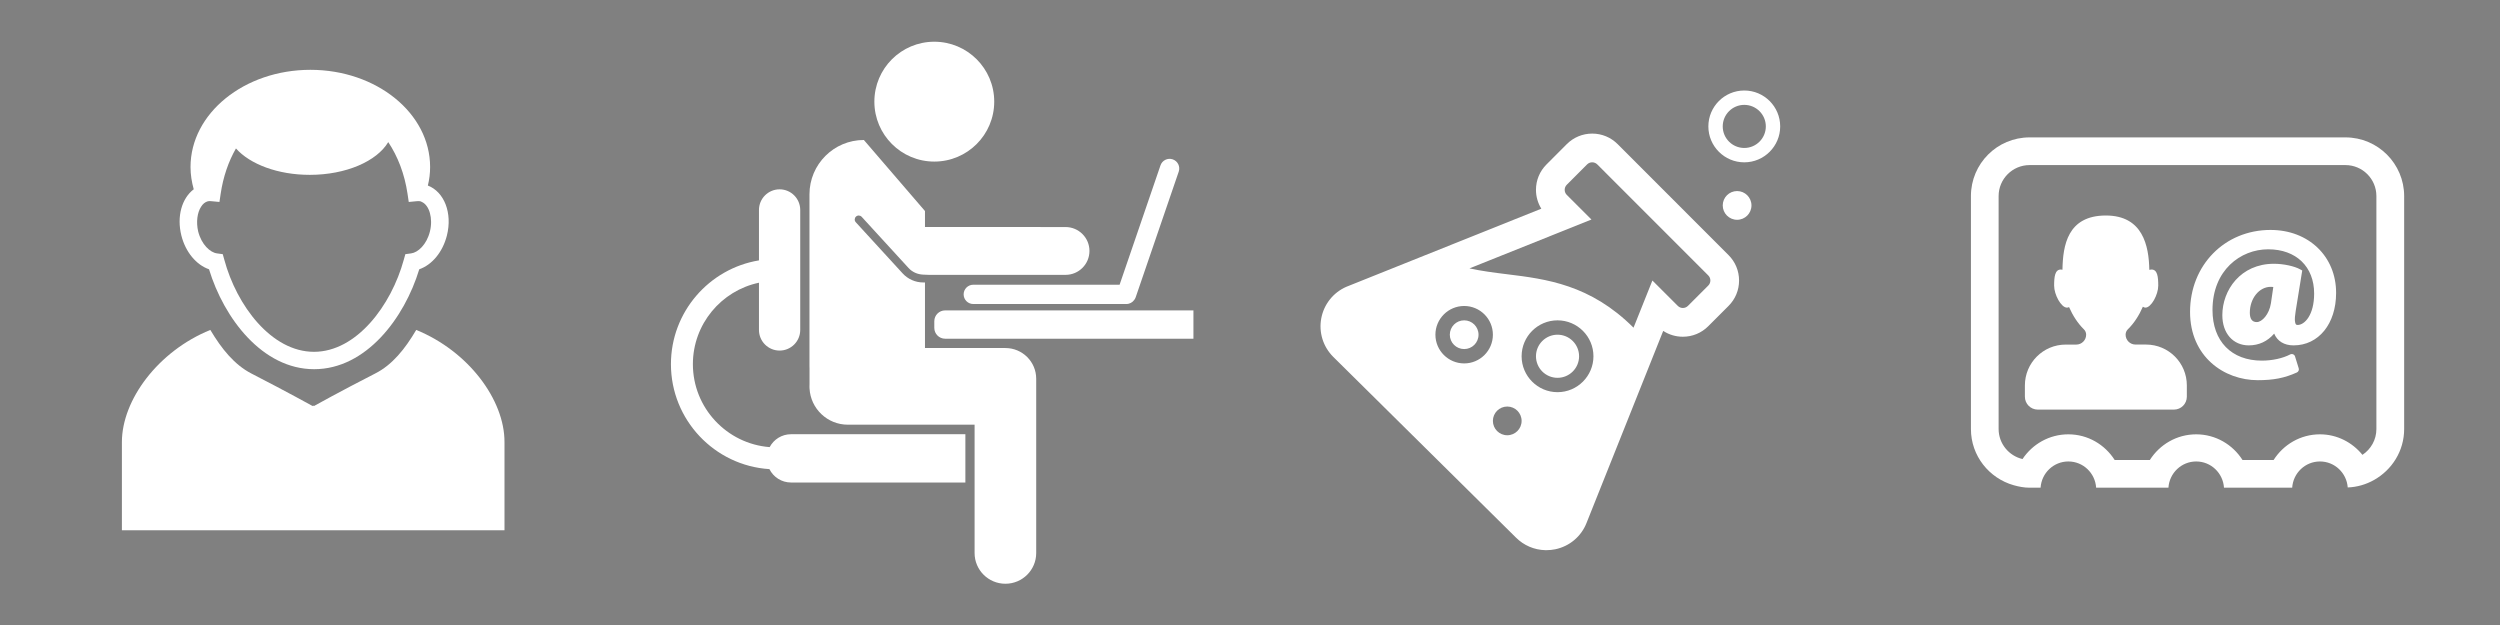 <?xml version="1.0" encoding="UTF-8" standalone="no"?>
<!-- Created with Inkscape (http://www.inkscape.org/) -->

<svg
   xmlns:dc="http://purl.org/dc/elements/1.1/"
   xmlns:cc="http://creativecommons.org/ns#"
   xmlns:rdf="http://www.w3.org/1999/02/22-rdf-syntax-ns#"
   xmlns:svg="http://www.w3.org/2000/svg"
   xmlns="http://www.w3.org/2000/svg"
   xmlns:sodipodi="http://sodipodi.sourceforge.net/DTD/sodipodi-0.dtd"
   xmlns:inkscape="http://www.inkscape.org/namespaces/inkscape"
   width="400"
   height="100"
   id="svg2998"
   version="1.1"
   inkscape:version="0.48.5 r10040"
   sodipodi:docname="menu.svg"
   inkscape:export-filename="/home/abie/Projects/hafs.in/img/menu-hdpi.png"
   inkscape:export-xdpi="90"
   inkscape:export-ydpi="90">
  <rect width="100%" height="100%" fill="#808080" stroke="none"/>
  <defs
     id="defs3000" />
  <sodipodi:namedview
     id="base"
     pagecolor="#ffffff"
     bordercolor="#666666"
     borderopacity="1.0"
     inkscape:pageopacity="0.0"
     inkscape:pageshadow="2"
     inkscape:zoom="1.4142136"
     inkscape:cx="194.72345"
     inkscape:cy="5.472575"
     inkscape:document-units="px"
     inkscape:current-layer="layer1"
     showgrid="false"
     inkscape:window-width="1366"
     inkscape:window-height="742"
     inkscape:window-x="0"
     inkscape:window-y="26"
     inkscape:window-maximized="1" />
  <g
     inkscape:label="Layer 1"
     inkscape:groupmode="layer"
     id="layer1"
     transform="translate(0,-952.362)">
    <g
       id="lab_1_"
       transform="matrix(1.44,0,0,1.44,587.057,279.219)"
       style="fill:#0e232e">
      <path
         id="path3071"
         d="M 20.682,3.732 C 20.209,3.26 19.582,3 18.914,3 18.246,3 17.619,3.26 17.144,3.733 l -1.41,1.412 C 15.261,5.617 15,6.245 15,6.914 c 0,0.471 0.129,0.922 0.371,1.313 L 1.794,13.666 c -0.908,0.399 -1.559,1.218 -1.742,2.189 -0.185,0.977 0.125,1.979 0.834,2.687 l 12.72,12.58 c 0.548,0.548 1.276,0.859 2.045,0.877 C 15.669,32 15.711,32 15.729,32 c 0.202,0 0.407,-0.021 0.61,-0.062 0.994,-0.206 1.808,-0.893 2.177,-1.828 l 5.342,-13.376 c 0.402,0.265 0.875,0.407 1.367,0.407 0.67,0 1.297,-0.261 1.768,-0.733 L 28.4,15 c 0.477,-0.474 0.738,-1.103 0.738,-1.773 0,-0.67 -0.262,-1.3 -0.732,-1.768 L 20.682,3.732 z m -4.023,25.635 c -0.124,0.313 -0.397,0.544 -0.727,0.612 -0.076,0.016 -0.153,0.022 -0.229,0.021 -0.254,-0.006 -0.499,-0.108 -0.682,-0.292 L 2.293,17.12 C 2.059,16.887 1.956,16.553 2.018,16.227 2.079,15.903 2.297,15.629 2.6,15.497 l 6.217,-2.49 c 4.189,1.393 8.379,0.051 12.57,4.522 L 16.659,29.367 z M 26.992,13.58 25.578,14.993 c -0.195,0.196 -0.512,0.196 -0.707,0 l -1.768,-1.767 -1.432,3.589 0.119,-0.303 C 18.78,13.507 15.721,13.128 12.961,12.789 12.074,12.68 11.214,12.566 10.369,12.384 L 18.86,8.983 17.145,7.268 c -0.195,-0.195 -0.195,-0.512 0,-0.707 l 1.414,-1.415 c 0.195,-0.195 0.512,-0.195 0.707,0 l 7.725,7.727 c 0.198,0.195 0.198,0.512 0.001,0.707 z"
         inkscape:connector-curvature="0"
         style="fill:#0e232e" />
      <path
         id="path3073"
         d="M 16.5,21 C 17.878,21 19,19.879 19,18.5 19,17.121 17.879,16 16.5,16 15.121,16 14,17.121 14,18.5 c 0,1.379 1.122,2.5 2.5,2.5 z m 0,-4 C 17.328,17 18,17.672 18,18.5 18,19.328 17.328,20 16.5,20 15.671,20 15,19.328 15,18.5 15,17.672 15.671,17 16.5,17 z"
         inkscape:connector-curvature="0"
         style="fill:#0e232e" />
      <path
         id="path3075"
         d="M 29.5,0 C 28.121,0 27,1.121 27,2.5 27,3.879 28.121,5 29.5,5 30.879,5 32,3.879 32,2.5 32,1.121 30.879,0 29.5,0 z m 0,4 C 28.672,4 28,3.328 28,2.5 28,1.672 28.672,1 29.5,1 30.328,1 31,1.672 31,2.5 31,3.328 30.328,4 29.5,4 z"
         inkscape:connector-curvature="0"
         style="fill:#0e232e" />
      <path
         id="path3077"
         d="m 8,17 c 0,1.103 0.897,2 2,2 1.103,0 2,-0.897 2,-2 0,-1.103 -0.897,-2 -2,-2 -1.103,0 -2,0.897 -2,2 z m 2,-1 c 0.552,0 1,0.447 1,1 0,0.553 -0.448,1 -1,1 -0.552,0 -1,-0.447 -1,-1 0,-0.553 0.448,-1 1,-1 z"
         inkscape:connector-curvature="0"
         style="fill:#0e232e" />
      <circle
         id="circle3079"
         r="1"
         cy="23"
         cx="13"
         sodipodi:cx="13"
         sodipodi:cy="23"
         sodipodi:rx="1"
         sodipodi:ry="1"
         style="fill:#0e232e"
         d="m 14,23 c 0,0.552 -0.448,1 -1,1 -0.552,0 -1,-0.448 -1,-1 0,-0.552 0.448,-1 1,-1 0.552,0 1,0.448 1,1 z" />
      <circle
         id="circle3081"
         r="1"
         cy="8"
         cx="29"
         sodipodi:cx="29"
         sodipodi:cy="8"
         sodipodi:rx="1"
         sodipodi:ry="1"
         style="fill:#0e232e"
         d="m 30,8 c 0,0.552 -0.448,1 -1,1 -0.552,0 -1,-0.448 -1,-1 0,-0.552 0.448,-1 1,-1 0.552,0 1,0.448 1,1 z" />
    </g>
    <rect
       style="fill:#9eabb0;fill-opacity:1;fill-rule:nonzero;stroke:none"
       id="rect3891"
       width="72.758"
       height="72.758"
       x="448.849"
       y="374.854" />
    <rect
       y="451.335"
       x="448.849"
       height="72.758"
       width="72.758"
       id="rect3893"
       style="fill:#364e59;fill-opacity:1;fill-rule:nonzero;stroke:none" />
    <g
       style="fill:#ffffff"
       transform="matrix(0.118,0,0,0.118,452.149,453.958)"
       id="g3895">
      <path
         style="fill:#ffffff"
         inkscape:connector-curvature="0"
         d="m 155.1,239.6 c 17.2,56.4 61.4,115 121,115 59.6,0 103.9,-58.6 121,-115 14.7,-5.1 27,-19.8 31.8,-38.8 6.6,-26.1 -3.1,-50.3 -21.9,-57.6 1.7,-6.9 2.6,-14 2.6,-21.3 C 409.6,60 347.9,10 271.8,10 c -76.1,0 -138,50.1 -138,111.9 0,8.8 1.4,17.4 3.7,25.6 -13.6,10.3 -19.8,31.1 -14.2,53.4 4.8,18.9 17.1,33.6 31.8,38.7 z m -9.2,-71.9 c 2,-3.3 4.6,-5.5 7.9,-6.4 0.6,-0.1 1.4,-0.2 2.1,-0.2 0.6,0 1.1,0 1.7,0.1 l 9.5,0.9 1.4,-9.4 c 2.9,-19.6 9,-37.2 17.6,-52.2 16.1,18.1 48.1,30.4 85,30.4 41.7,0 77.2,-15.7 90.3,-37.7 11,16.5 18.8,36.6 22.2,59.5 l 1.4,9.4 9.5,-0.9 c 1.4,-0.1 2.7,-0.1 3.8,0.1 0.7,0.1 1.1,0.6 1.8,0.8 8.6,3.8 13,18.9 9.3,33.9 -3.8,15.3 -13.8,24.3 -21.7,25.3 l -6.6,0.9 -1.8,6.4 c -14.4,52.6 -54.4,106 -103.4,106 -49,0 -89,-53.3 -103.2,-106 l -1.8,-6.4 -6.6,-0.9 c -7.9,-1 -17.9,-10.2 -21.7,-25.3 -2.5,-10.8 -1,-21.7 3.3,-28.3 z"
         id="path3897" />
      <path
         style="fill:#ffffff"
         inkscape:connector-curvature="0"
         d="m 393.6,309.4 c -12.8,21.8 -27.6,40.3 -47.3,50.2 -40.5,20.7 -70.6,37.5 -70.6,37.5 l -0.1,-0.1 v -0.5 l -0.5,0.2 -0.5,-0.2 v 0.5 l -0.1,0.1 c 0,0 -30.1,-16.7 -70.6,-37.5 -19.6,-10.1 -34.4,-28.5 -47.3,-50.2 -59.9,24.3 -101.8,80.4 -101.8,129.2 0,51.5 0,101.4 0,101.4 h 219.7 0.8 219.9 c 0,0 0,-49.9 0,-101.4 0.2,-48.8 -41.7,-104.8 -101.6,-129.2 z"
         id="path3899" />
    </g>
    <rect
       y="374.854"
       x="527.361"
       height="72.758"
       width="72.758"
       id="rect3901"
       style="fill:#9eabb0;fill-opacity:1;fill-rule:nonzero;stroke:none" />
    <path
       sodipodi:type="arc"
       style="fill:#9eabb0;fill-opacity:1;fill-rule:nonzero;stroke:none"
       id="path3903"
       sodipodi:cx="-2299.1072"
       sodipodi:cy="-26.480734"
       sodipodi:rx="529.31995"
       sodipodi:ry="529.31995"
       d="m -1769.787,-26.481 a 529.32,529.32 0 1 1 -1058.64,0 529.32,529.32 0 1 1 1058.64,0 z"
       transform="matrix(0.094,0,0,0.094,267.176,1128.607)" />
    <g
       id="g3035"
       transform="matrix(0.139,0,0,0.139,11.885,962.143)"
       style="fill:#ffffff;fill-opacity:1">
      <path
         id="path3037"
         d="m 155.1,239.6 c 17.2,56.4 61.4,115 121,115 59.6,0 103.9,-58.6 121,-115 14.7,-5.1 27,-19.8 31.8,-38.8 6.6,-26.1 -3.1,-50.3 -21.9,-57.6 1.7,-6.9 2.6,-14 2.6,-21.3 C 409.6,60 347.9,10 271.8,10 c -76.1,0 -138,50.1 -138,111.9 0,8.8 1.4,17.4 3.7,25.6 -13.6,10.3 -19.8,31.1 -14.2,53.4 4.8,18.9 17.1,33.6 31.8,38.7 z m -9.2,-71.9 c 2,-3.3 4.6,-5.5 7.9,-6.4 0.6,-0.1 1.4,-0.2 2.1,-0.2 0.6,0 1.1,0 1.7,0.1 l 9.5,0.9 1.4,-9.4 c 2.9,-19.6 9,-37.2 17.6,-52.2 16.1,18.1 48.1,30.4 85,30.4 41.7,0 77.2,-15.7 90.3,-37.7 11,16.5 18.8,36.6 22.2,59.5 l 1.4,9.4 9.5,-0.9 c 1.4,-0.1 2.7,-0.1 3.8,0.1 0.7,0.1 1.1,0.6 1.8,0.8 8.6,3.8 13,18.9 9.3,33.9 -3.8,15.3 -13.8,24.3 -21.7,25.3 l -6.6,0.9 -1.8,6.4 c -14.4,52.6 -54.4,106 -103.4,106 -49,0 -89,-53.3 -103.2,-106 l -1.8,-6.4 -6.6,-0.9 c -7.9,-1 -17.9,-10.2 -21.7,-25.3 -2.5,-10.8 -1,-21.7 3.3,-28.3 z"
         inkscape:connector-curvature="0"
         style="fill:#ffffff;fill-opacity:1" />
      <path
         id="path3039"
         d="m 393.6,309.4 c -12.8,21.8 -27.6,40.3 -47.3,50.2 -40.5,20.7 -70.6,37.5 -70.6,37.5 l -0.1,-0.1 v -0.5 l -0.5,0.2 -0.5,-0.2 v 0.5 l -0.1,0.1 c 0,0 -30.1,-16.7 -70.6,-37.5 -19.6,-10.1 -34.4,-28.5 -47.3,-50.2 -59.9,24.3 -101.8,80.4 -101.8,129.2 0,51.5 0,101.4 0,101.4 h 219.7 0.8 219.9 c 0,0 0,-49.9 0,-101.4 0.2,-48.8 -41.7,-104.8 -101.6,-129.2 z"
         inkscape:connector-curvature="0"
         style="fill:#ffffff;fill-opacity:1" />
    </g>
    <path
       transform="matrix(0.094,0,0,0.094,367.176,1128.607)"
       d="m -1769.787,-26.481 a 529.32,529.32 0 1 1 -1058.64,0 529.32,529.32 0 1 1 1058.64,0 z"
       sodipodi:ry="529.31995"
       sodipodi:rx="529.31995"
       sodipodi:cy="-26.480734"
       sodipodi:cx="-2299.1072"
       id="path3951"
       style="fill:#9eabb0;fill-opacity:1;fill-rule:nonzero;stroke:none"
       sodipodi:type="arc" />
    <g
       id="g3007"
       transform="matrix(0.11,0,0,0.11,106.58,958.399)"
       style="fill:#ffffff;fill-opacity:1">
      <path
         id="path3009"
         d="M 714.916,396.609 H 614.384 405.819 c -8.696,0 -15.745,7.048 -15.745,15.745 v 9.688 c 0,8.696 7.05,15.747 15.745,15.747 h 208.564 100.531 52.083 v -41.18 l -52.081,0 0,0 z"
         inkscape:connector-curvature="0"
         style="fill:#ffffff;fill-opacity:1" />
      <g
         id="g3011"
         style="fill:#ffffff;fill-opacity:1">
        <path
           id="path3013"
           d="m 581.004,275.369 -199.767,-0.109 -4.729,0.016 0,-23.212 -88.887,-103.328 c -43.701,0 -79.127,35.427 -79.127,79.125 v 249.817 c 0,1.179 0.038,2.349 0.09,3.517 v 22.812 c -0.057,1.02 -0.09,2.047 -0.09,3.082 0,1.034 0.033,2.061 0.09,3.084 v 0.021 h 0.001 c 1.61,29.346 25.91,52.646 55.656,52.646 h 46.518 51.609 22.056 64.249 v 186.69 c 0,24.669 20.062,44.666 44.813,44.666 24.748,0 44.812,-19.997 44.812,-44.666 V 496.01 c 0,-24.666 -20.063,-44.666 -44.812,-44.666 -1.738,0 -8.975,0 -10.934,0 h -20.56 -77.569 -7.917 v -95.359 c 0,0 -2.418,-0.018 -2.517,-0.018 -11.369,0 -22.262,-4.784 -29.941,-13.171 l -68.194,-74.438 c -2.173,-2.371 -2.012,-6.057 0.36,-8.229 2.372,-2.174 6.057,-2.012 8.229,0.359 l 68.195,74.439 c 5.541,6.047 13.221,9.35 21.445,9.656 0.341,0.013 8.156,0.325 8.156,0.325 h 198.764 c 19.204,0 34.77,-15.566 34.77,-34.77 0,-19.201 -15.566,-34.769 -34.769,-34.769 z"
           inkscape:connector-curvature="0"
           style="fill:#ffffff;fill-opacity:1" />
        <circle
           id="circle3015"
           r="87.173"
           cy="92.975"
           cx="390.073"
           sodipodi:cx="390.073"
           sodipodi:cy="92.974998"
           sodipodi:rx="87.172997"
           sodipodi:ry="87.172997"
           style="fill:#ffffff;fill-opacity:1"
           d="m 477.246,92.975 c 0,48.144 -39.029,87.173 -87.173,87.173 -48.144,0 -87.173,-39.029 -87.173,-87.173 0,-48.144 39.029,-87.173 87.173,-87.173 48.144,0 87.173,39.029 87.173,87.173 z" />
      </g>
      <path
         id="path3017"
         d="m 181.671,576.715 c -13.485,0 -25.188,7.604 -31.071,18.756 C 88.219,590.658 38.924,538.4 38.924,474.807 c 0,-58.205 41.292,-106.936 96.117,-118.469 v 68.699 c 0,16.573 13.434,30.011 30.008,30.011 16.573,0 30.008,-13.438 30.008,-30.011 V 250.523 c 0,-16.574 -13.436,-30.009 -30.008,-30.009 -16.574,0 -30.008,13.436 -30.008,30.009 v 73.339 C 62.508,335.811 6.999,398.942 6.999,474.807 c 0,81.079 63.402,147.617 143.231,152.666 5.752,11.541 17.667,19.475 31.439,19.475 H 435.28 v -70.232 l -253.609,-10e-4 0,0 z"
         inkscape:connector-curvature="0"
         style="fill:#ffffff;fill-opacity:1" />
      <path
         id="path3019"
         d="m 736.887,176.911 c -7.33,-2.51 -15.307,1.398 -17.815,8.727 L 659.595,359.267 H 446.771 c -7.745,0 -14.026,6.278 -14.026,14.026 0,7.747 6.281,14.026 14.026,14.026 h 222.676 c 4.771,0 8.98,-2.388 11.514,-6.028 0.874,-1.155 1.588,-2.46 2.083,-3.906 l 62.572,-182.66 c 2.504,-7.328 -1.398,-15.305 -8.729,-17.814 z"
         inkscape:connector-curvature="0"
         style="fill:#ffffff;fill-opacity:1" />
    </g>
    <path
       sodipodi:type="arc"
       style="fill:#9eabb0;fill-opacity:1;fill-rule:nonzero;stroke:none"
       id="path4001"
       sodipodi:cx="-2299.1072"
       sodipodi:cy="-26.480734"
       sodipodi:rx="529.31995"
       sodipodi:ry="529.31995"
       d="m -1769.787,-26.481 a 529.32,529.32 0 1 1 -1058.64,0 529.32,529.32 0 1 1 1058.64,0 z"
       transform="matrix(0.094,0,0,0.094,467.176,1128.607)" />
    <g
       id="g3886"
       transform="matrix(0.189,0,0,0.189,170.025,927.03)"
       style="fill:#ffffff;fill-opacity:1">
      <path
         id="path3866"
         d="m 448.312,247.125 c -8.123,0 -15.755,3.154 -21.531,8.906 l -17.156,17.188 c -5.752,5.74 -8.938,13.364 -8.938,21.5 0,5.728 1.588,11.214 4.531,15.969 l -165.125,66.156 c -11.042,4.852 -18.931,14.817 -21.156,26.625 -2.25,11.881 1.503,24.046 10.125,32.656 l 154.688,153 c 6.664,6.664 15.523,10.437 24.875,10.656 0.219,0.012 0.719,0 0.938,0 2.456,0 4.969,-0.251 7.438,-0.75 12.088,-2.505 21.981,-10.848 26.469,-22.219 l 64.938,-162.656 c 4.889,3.223 10.642,4.938 16.625,4.938 8.148,0 15.772,-3.166 21.5,-8.906 l 17.125,-17.125 c 5.801,-5.764 8.969,-13.415 8.969,-21.562 0,-8.148 -3.191,-15.809 -8.906,-21.5 L 469.812,256.031 c -5.752,-5.74 -13.377,-8.906 -21.5,-8.906 z m -0.031,24.312 c 1.557,0 3.127,0.596 4.312,1.781 l 93.938,93.969 c 2.408,2.371 2.396,6.222 0,8.594 l -17.188,17.188 c -2.371,2.383 -6.222,2.383 -8.594,0 L 499.25,371.5 483.281,411.438 C 446.678,374.895 409.47,370.279 375.906,366.156 365.12,364.831 354.651,363.463 344.375,361.25 l 103.281,-41.375 -20.875,-20.844 c -2.371,-2.371 -2.371,-6.222 0,-8.594 l 17.188,-17.219 c 1.186,-1.186 2.756,-1.781 4.312,-1.781 z m -108.375,121.625 c 13.413,0 24.312,10.899 24.312,24.312 0,13.413 -10.899,24.312 -24.312,24.312 -13.413,0 -24.344,-10.899 -24.344,-24.312 0,-13.413 10.93,-24.312 24.344,-24.312 z m 0,12.156 c -6.713,0 -12.156,5.431 -12.156,12.156 0,6.725 5.444,12.156 12.156,12.156 6.713,0 12.156,-5.431 12.156,-12.156 0,-6.725 -5.444,-12.156 -12.156,-12.156 z m 79.031,0 c 16.77,0 30.406,13.637 30.406,30.406 0,16.77 -13.649,30.406 -30.406,30.406 -16.757,0 -30.406,-13.637 -30.406,-30.406 0,-16.77 13.637,-30.406 30.406,-30.406 z m 0,12.156 c -10.081,0 -18.25,8.181 -18.25,18.25 0,10.069 8.169,18.25 18.25,18.25 10.069,0 18.25,-8.181 18.25,-18.25 0,-10.069 -8.181,-18.25 -18.25,-18.25 z m -42.562,60.812 c 6.716,0 12.156,5.44 12.156,12.156 0,6.716 -5.44,12.156 -12.156,12.156 -6.716,0 -12.156,-5.44 -12.156,-12.156 0,-6.716 5.44,-12.156 12.156,-12.156 z"
         style="fill:#ffffff;fill-opacity:1"
         inkscape:connector-curvature="0" />
      <path
         style="fill:#ffffff;fill-opacity:1"
         inkscape:connector-curvature="0"
         d="m 577.033,210.648 c -16.77,0 -30.402,13.632 -30.402,30.402 0,16.77 13.632,30.402 30.402,30.402 16.77,0 30.402,-13.632 30.402,-30.402 0,-16.77 -13.632,-30.402 -30.402,-30.402 z m 0,48.643 c -10.069,0 -18.241,-8.172 -18.241,-18.241 0,-10.069 8.172,-18.241 18.241,-18.241 10.069,0 18.241,8.172 18.241,18.241 0,10.069 -8.172,18.241 -18.241,18.241 z"
         id="path3870" />
      <circle
         transform="matrix(12.161,0,0,12.161,218.292,210.648)"
         d="m 30,8 c 0,0.552 -0.448,1 -1,1 -0.552,0 -1,-0.448 -1,-1 0,-0.552 0.448,-1 1,-1 0.552,0 1,0.448 1,1 z"
         style="fill:#ffffff;fill-opacity:1"
         sodipodi:ry="1"
         sodipodi:rx="1"
         sodipodi:cy="8"
         sodipodi:cx="29"
         cx="29"
         cy="8"
         r="1"
         id="circle3876" />
    </g>
    <path
       transform="matrix(0.094,0,0,0.094,567.176,1128.607)"
       d="m -1769.787,-26.481 a 529.32,529.32 0 1 1 -1058.64,0 529.32,529.32 0 1 1 1058.64,0 z"
       sodipodi:ry="529.31995"
       sodipodi:rx="529.31995"
       sodipodi:cy="-26.480734"
       sodipodi:cx="-2299.1072"
       id="path4003"
       style="fill:#9eabb0;fill-opacity:1;fill-rule:nonzero;stroke:none"
       sodipodi:type="arc" />
    <g
       id="g3051"
       transform="matrix(2.17,0,0,2.17,315.287,967.741)"
       style="fill:#ffffff;fill-opacity:1">
      <path
         id="path3053"
         d="m 12.94,18.318 h -0.777 c -0.403,0 -0.73,-0.326 -0.73,-0.729 0,-0.149 0.06,-0.293 0.167,-0.397 0.452,-0.438 0.832,-1.029 1.107,-1.667 0.056,0.041 0.116,0.071 0.184,0.071 0.436,0 0.949,-0.964 0.949,-1.621 0,-0.657 -0.06,-1.19 -0.497,-1.19 -0.052,0 -0.106,0.009 -0.162,0.023 C 13.15,11.026 12.7,8.803 9.979,8.803 c -2.839,0 -3.17,2.219 -3.202,3.999 -0.04,-0.008 -0.08,-0.017 -0.117,-0.017 -0.437,0 -0.497,0.533 -0.497,1.19 0,0.657 0.512,1.621 0.949,1.621 0.054,0 0.104,-0.015 0.151,-0.042 0.274,0.626 0.649,1.206 1.094,1.641 0.107,0.104 0.167,0.246 0.167,0.396 0,0.403 -0.327,0.729 -0.73,0.729 H 7.016 c -1.662,0 -3.009,1.348 -3.009,3.01 v 0.834 c 0,0.523 0.425,0.95 0.95,0.95 h 10.041 c 0.525,0 0.95,-0.427 0.95,-0.95 V 21.33 c 10e-4,-1.664 -1.345,-3.012 -3.008,-3.012 z"
         inkscape:connector-curvature="0"
         style="fill:#ffffff;fill-opacity:1" />
      <path
         id="path3055"
         d="m 22.122,9.867 c -3.385,0 -5.937,2.598 -5.937,6.042 0,3.307 2.512,5.036 4.991,5.036 1.166,0 1.976,-0.159 2.886,-0.569 0.114,-0.052 0.174,-0.183 0.136,-0.302 l -0.273,-0.881 c -0.021,-0.07 -0.073,-0.127 -0.144,-0.156 -0.067,-0.028 -0.146,-0.025 -0.212,0.009 -0.546,0.287 -1.326,0.458 -2.087,0.458 -2.246,0 -3.642,-1.431 -3.642,-3.732 0,-2.938 2.066,-4.476 4.109,-4.476 2.057,0 3.385,1.28 3.385,3.261 0,1.599 -0.707,2.317 -1.218,2.317 -0.091,-0.003 -0.114,-0.033 -0.127,-0.047 -0.056,-0.068 -0.132,-0.287 -0.015,-0.984 l 0.482,-2.984 -0.15,-0.085 c -0.428,-0.239 -1.238,-0.412 -1.934,-0.412 -2.473,0 -3.807,1.953 -3.807,3.79 0,1.333 0.785,2.227 1.953,2.227 0.742,0 1.381,-0.298 1.869,-0.868 0.229,0.552 0.734,0.868 1.429,0.868 1.849,0 3.138,-1.59 3.138,-3.867 C 26.96,11.82 24.925,9.867 22.122,9.867 z m 0.025,5.41 c -0.127,0.815 -0.653,1.384 -1.045,1.384 -0.338,0 -0.51,-0.232 -0.51,-0.691 0,-1.052 0.69,-1.908 1.543,-1.908 0.067,0 0.133,0.004 0.188,0.011 l -0.176,1.204 z"
         inkscape:connector-curvature="0"
         style="fill:#ffffff;fill-opacity:1" />
      <path
         id="path3057"
         d="M 27.643,3.043 H 4.353 c -2.389,0 -4.325,1.936 -4.325,4.325 v 17.176 c 0,1.979 1.339,3.631 3.155,4.146 0.375,0.105 0.762,0.182 1.171,0.182 h 0.81 c 0.069,-1.076 0.955,-1.934 2.048,-1.934 1.093,0 1.979,0.857 2.048,1.934 h 2.001 1.329 2.001 c 0.069,-1.076 0.955,-1.934 2.047,-1.934 1.094,0 1.979,0.857 2.049,1.934 h 2.001 1.028 2 c 0.068,-1.076 0.955,-1.934 2.049,-1.934 1.087,0 1.969,0.85 2.046,1.916 0.704,-0.025 1.36,-0.226 1.94,-0.551 1.317,-0.74 2.221,-2.136 2.221,-3.757 V 7.368 C 31.968,4.98 30.03,3.043 27.643,3.043 z m 2.282,21.502 c 0,0.796 -0.41,1.496 -1.029,1.905 -0.744,-0.915 -1.864,-1.513 -3.135,-1.513 -1.438,0 -2.694,0.758 -3.414,1.891 h -2.295 c -0.721,-1.133 -1.977,-1.891 -3.414,-1.891 -1.439,0 -2.695,0.758 -3.417,1.891 H 10.626 C 9.905,25.695 8.65,24.937 7.211,24.937 5.799,24.937 4.559,25.666 3.832,26.76 2.825,26.525 2.07,25.621 2.07,24.543 V 7.368 c 0,-1.259 1.024,-2.283 2.283,-2.283 h 23.29 c 1.259,0 2.281,1.024 2.281,2.283 v 17.177 l 0.001,0 z"
         inkscape:connector-curvature="0"
         style="fill:#ffffff;fill-opacity:1" />
    </g>
  </g>
</svg>
